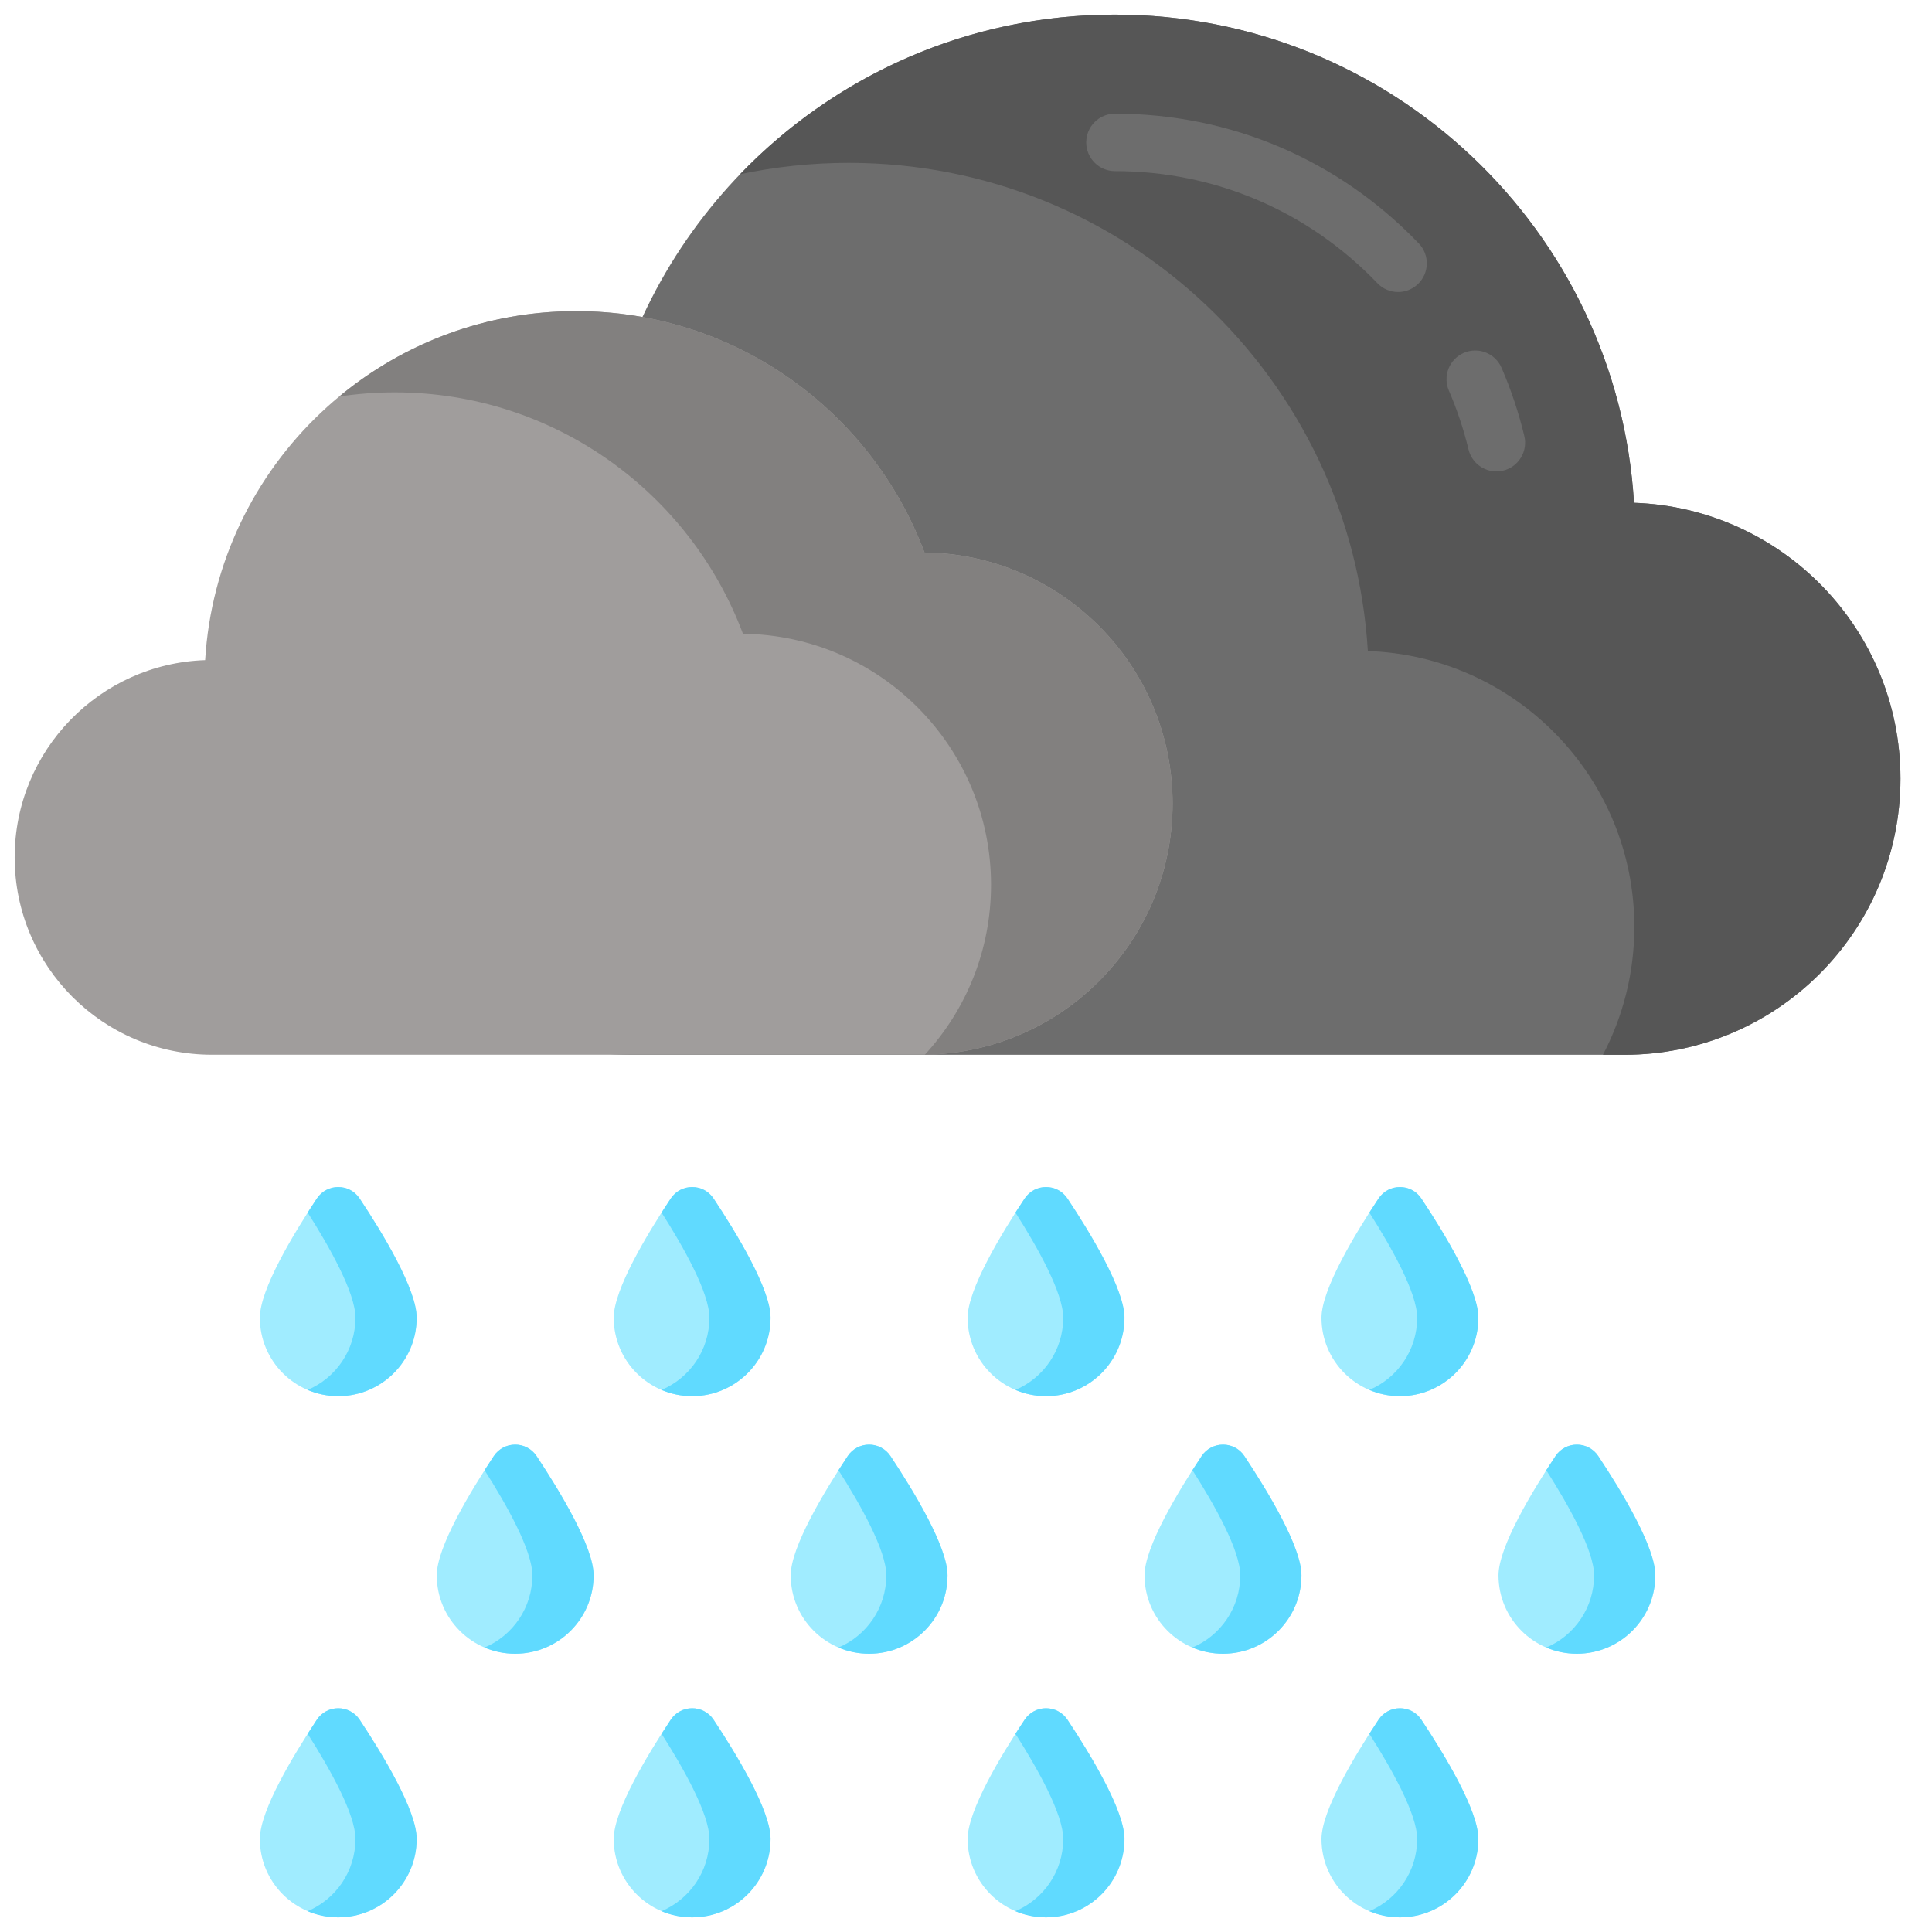 <svg width="44" height="44" viewBox="0 0 44 44" fill="none" xmlns="http://www.w3.org/2000/svg">
<path d="M37.212 11.451C36.837 5.248 31.689 0.333 25.391 0.333C20.312 0.333 15.981 3.53 14.297 8.022C9.924 8.075 6.395 11.634 6.395 16.02C6.395 20.439 9.977 24.022 14.396 24.022H36.993C40.466 24.022 43.281 21.206 43.281 17.734C43.281 14.334 40.583 11.567 37.212 11.451Z" fill="#6D6D6D"/>
<path d="M43.282 17.733C43.282 21.206 40.466 24.022 36.994 24.022H36.506C36.962 23.151 37.221 22.16 37.221 21.11C37.221 17.711 34.523 14.943 31.152 14.827C30.776 8.624 25.628 3.709 19.33 3.709C18.481 3.709 17.653 3.799 16.855 3.968C19.01 1.728 22.038 0.333 25.392 0.333C31.689 0.333 36.838 5.248 37.214 11.451C40.585 11.566 43.282 14.334 43.282 17.733Z" fill="#565656"/>
<path d="M34.079 10.736C33.784 10.736 33.516 10.535 33.444 10.235C33.334 9.778 33.184 9.328 32.997 8.896C32.854 8.565 33.006 8.18 33.338 8.036C33.669 7.893 34.054 8.046 34.197 8.377C34.414 8.877 34.588 9.399 34.715 9.929C34.8 10.28 34.584 10.634 34.233 10.718C34.181 10.73 34.13 10.736 34.079 10.736Z" fill="#6D6D6D"/>
<path d="M31.841 6.651C31.669 6.651 31.497 6.583 31.369 6.449C29.789 4.803 27.666 3.897 25.392 3.897C25.031 3.897 24.738 3.604 24.738 3.243C24.738 2.881 25.031 2.589 25.392 2.589C28.026 2.589 30.483 3.638 32.312 5.544C32.563 5.804 32.554 6.218 32.294 6.468C32.166 6.59 32.004 6.651 31.841 6.651Z" fill="#6D6D6D"/>
<path d="M4.672 15.034C4.941 10.6 8.621 7.086 13.124 7.086C16.755 7.086 19.851 9.372 21.054 12.583C24.181 12.62 26.705 15.166 26.705 18.301C26.705 21.46 24.143 24.021 20.984 24.021C19.662 24.021 6.188 24.021 4.829 24.021C2.347 24.021 0.334 22.009 0.334 19.526C0.334 17.096 2.262 15.117 4.672 15.034Z" fill="#A09D9C"/>
<path d="M26.705 18.301C26.705 21.433 24.186 23.977 21.063 24.02C22 23.001 22.57 21.643 22.57 20.151C22.57 17.016 20.048 14.471 16.92 14.433C15.717 11.223 12.62 8.936 8.989 8.936C8.56 8.936 8.139 8.969 7.727 9.03C9.191 7.816 11.072 7.086 13.123 7.086C16.755 7.086 19.851 9.371 21.054 12.583C24.182 12.621 26.705 15.165 26.705 18.301Z" fill="#82807F"/>
<path d="M9.49 30.011C9.49 30.997 8.691 31.797 7.704 31.797C6.718 31.797 5.918 30.997 5.918 30.011C5.918 29.363 6.687 28.093 7.216 27.296C7.448 26.946 7.96 26.946 8.192 27.296C8.721 28.093 9.49 29.363 9.49 30.011Z" fill="#A0ECFF"/>
<path d="M9.489 30.011C9.489 30.997 8.69 31.797 7.703 31.797C7.456 31.797 7.22 31.746 7.006 31.655C7.646 31.384 8.095 30.75 8.095 30.011C8.095 29.445 7.507 28.402 7.007 27.616C7.078 27.504 7.148 27.397 7.214 27.297C7.446 26.947 7.959 26.946 8.191 27.296C8.72 28.093 9.489 29.363 9.489 30.011Z" fill="#60DAFF"/>
<path d="M17.549 30.011C17.549 30.997 16.749 31.797 15.763 31.797C14.776 31.797 13.977 30.997 13.977 30.011C13.977 29.363 14.746 28.093 15.274 27.296C15.507 26.946 16.019 26.946 16.251 27.296C16.78 28.093 17.549 29.363 17.549 30.011Z" fill="#A0ECFF"/>
<path d="M17.549 30.011C17.549 30.997 16.75 31.797 15.764 31.797C15.516 31.797 15.281 31.746 15.066 31.655C15.707 31.384 16.156 30.75 16.156 30.011C16.156 29.445 15.568 28.402 15.067 27.616C15.139 27.504 15.209 27.397 15.275 27.297C15.507 26.947 16.02 26.946 16.252 27.296C16.781 28.093 17.549 29.363 17.549 30.011Z" fill="#60DAFF"/>
<path d="M25.61 30.011C25.61 30.997 24.81 31.797 23.823 31.797C22.837 31.797 22.037 30.997 22.037 30.011C22.037 29.363 22.806 28.093 23.335 27.296C23.567 26.946 24.08 26.946 24.311 27.296C24.841 28.093 25.61 29.363 25.61 30.011Z" fill="#A0ECFF"/>
<path d="M25.608 30.011C25.608 30.997 24.809 31.797 23.822 31.797C23.575 31.797 23.34 31.746 23.125 31.655C23.765 31.384 24.214 30.75 24.214 30.011C24.214 29.445 23.627 28.402 23.126 27.616C23.197 27.504 23.267 27.397 23.334 27.297C23.565 26.947 24.078 26.946 24.311 27.296C24.839 28.093 25.608 29.363 25.608 30.011Z" fill="#60DAFF"/>
<path d="M33.668 30.011C33.668 30.997 32.868 31.797 31.882 31.797C30.895 31.797 30.096 30.997 30.096 30.011C30.096 29.363 30.865 28.093 31.394 27.296C31.626 26.946 32.139 26.946 32.37 27.296C32.899 28.093 33.668 29.363 33.668 30.011Z" fill="#A0ECFF"/>
<path d="M33.669 30.011C33.669 30.997 32.87 31.797 31.883 31.797C31.636 31.797 31.4 31.746 31.186 31.655C31.826 31.384 32.275 30.75 32.275 30.011C32.275 29.445 31.687 28.402 31.186 27.616C31.258 27.504 31.328 27.397 31.394 27.297C31.626 26.947 32.139 26.946 32.371 27.296C32.9 28.093 33.669 29.363 33.669 30.011Z" fill="#60DAFF"/>
<path d="M9.49 41.881C9.49 42.867 8.691 43.667 7.704 43.667C6.718 43.667 5.918 42.867 5.918 41.881C5.918 41.233 6.687 39.963 7.216 39.166C7.448 38.816 7.96 38.816 8.192 39.166C8.721 39.963 9.49 41.233 9.49 41.881Z" fill="#A0ECFF"/>
<path d="M9.489 41.881C9.489 42.867 8.69 43.667 7.703 43.667C7.456 43.667 7.22 43.617 7.006 43.526C7.646 43.255 8.095 42.62 8.095 41.881C8.095 41.315 7.507 40.273 7.007 39.487C7.078 39.374 7.148 39.267 7.214 39.167C7.446 38.817 7.959 38.816 8.191 39.166C8.72 39.963 9.489 41.233 9.489 41.881Z" fill="#60DAFF"/>
<path d="M17.549 41.881C17.549 42.867 16.749 43.667 15.763 43.667C14.776 43.667 13.977 42.867 13.977 41.881C13.977 41.233 14.746 39.963 15.274 39.166C15.507 38.816 16.019 38.816 16.251 39.166C16.78 39.963 17.549 41.233 17.549 41.881Z" fill="#A0ECFF"/>
<path d="M17.549 41.881C17.549 42.867 16.75 43.667 15.764 43.667C15.516 43.667 15.281 43.617 15.066 43.526C15.707 43.255 16.156 42.62 16.156 41.881C16.156 41.315 15.568 40.273 15.067 39.487C15.139 39.374 15.209 39.267 15.275 39.167C15.507 38.817 16.02 38.816 16.252 39.166C16.781 39.963 17.549 41.233 17.549 41.881Z" fill="#60DAFF"/>
<path d="M25.61 41.881C25.61 42.867 24.81 43.667 23.823 43.667C22.837 43.667 22.037 42.867 22.037 41.881C22.037 41.233 22.806 39.963 23.335 39.166C23.567 38.816 24.08 38.816 24.311 39.166C24.841 39.963 25.61 41.233 25.61 41.881Z" fill="#A0ECFF"/>
<path d="M25.608 41.881C25.608 42.867 24.809 43.667 23.822 43.667C23.575 43.667 23.34 43.617 23.125 43.526C23.765 43.255 24.214 42.62 24.214 41.881C24.214 41.315 23.627 40.273 23.126 39.487C23.197 39.374 23.267 39.267 23.334 39.167C23.565 38.817 24.078 38.816 24.311 39.166C24.839 39.963 25.608 41.233 25.608 41.881Z" fill="#60DAFF"/>
<path d="M33.668 41.881C33.668 42.867 32.868 43.667 31.882 43.667C30.895 43.667 30.096 42.867 30.096 41.881C30.096 41.233 30.865 39.963 31.394 39.166C31.626 38.816 32.139 38.816 32.37 39.166C32.899 39.963 33.668 41.233 33.668 41.881Z" fill="#A0ECFF"/>
<path d="M33.669 41.881C33.669 42.867 32.87 43.667 31.883 43.667C31.636 43.667 31.4 43.617 31.186 43.526C31.826 43.255 32.275 42.62 32.275 41.881C32.275 41.315 31.687 40.273 31.186 39.487C31.258 39.374 31.328 39.267 31.394 39.167C31.626 38.817 32.139 38.816 32.371 39.166C32.9 39.963 33.669 41.233 33.669 41.881Z" fill="#60DAFF"/>
<path d="M13.52 35.877C13.52 36.864 12.72 37.663 11.733 37.663C10.747 37.663 9.947 36.864 9.947 35.877C9.947 35.23 10.717 33.959 11.245 33.162C11.477 32.813 11.99 32.813 12.222 33.162C12.75 33.959 13.52 35.23 13.52 35.877Z" fill="#A0ECFF"/>
<path d="M13.519 35.877C13.519 36.863 12.719 37.663 11.732 37.663C11.485 37.663 11.25 37.613 11.035 37.522C11.676 37.251 12.124 36.616 12.124 35.877C12.124 35.311 11.537 34.269 11.036 33.483C11.108 33.37 11.178 33.263 11.244 33.163C11.476 32.813 11.989 32.812 12.221 33.162C12.749 33.959 13.519 35.229 13.519 35.877Z" fill="#60DAFF"/>
<path d="M21.58 35.877C21.58 36.864 20.781 37.663 19.794 37.663C18.808 37.663 18.008 36.864 18.008 35.877C18.008 35.23 18.777 33.959 19.306 33.162C19.538 32.813 20.05 32.813 20.282 33.162C20.811 33.959 21.58 35.23 21.58 35.877Z" fill="#A0ECFF"/>
<path d="M21.579 35.877C21.579 36.863 20.78 37.663 19.793 37.663C19.546 37.663 19.31 37.613 19.096 37.522C19.736 37.251 20.185 36.616 20.185 35.877C20.185 35.311 19.598 34.269 19.096 33.483C19.168 33.37 19.238 33.263 19.304 33.163C19.536 32.813 20.049 32.812 20.281 33.162C20.81 33.959 21.579 35.229 21.579 35.877Z" fill="#60DAFF"/>
<path d="M29.639 35.877C29.639 36.864 28.839 37.663 27.853 37.663C26.866 37.663 26.066 36.864 26.066 35.877C26.066 35.23 26.836 33.959 27.364 33.162C27.596 32.813 28.109 32.813 28.341 33.162C28.87 33.959 29.639 35.23 29.639 35.877Z" fill="#A0ECFF"/>
<path d="M29.64 35.877C29.64 36.863 28.84 37.663 27.854 37.663C27.607 37.663 27.371 37.613 27.156 37.522C27.797 37.251 28.246 36.616 28.246 35.877C28.246 35.311 27.658 34.269 27.157 33.483C27.229 33.37 27.299 33.263 27.365 33.163C27.597 32.813 28.11 32.812 28.342 33.162C28.87 33.959 29.64 35.229 29.64 35.877Z" fill="#60DAFF"/>
<path d="M37.699 35.877C37.699 36.864 36.9 37.663 35.913 37.663C34.927 37.663 34.127 36.864 34.127 35.877C34.127 35.23 34.896 33.959 35.425 33.162C35.657 32.813 36.169 32.813 36.401 33.162C36.93 33.959 37.699 35.23 37.699 35.877Z" fill="#A0ECFF"/>
<path d="M37.698 35.877C37.698 36.863 36.899 37.663 35.912 37.663C35.665 37.663 35.429 37.613 35.215 37.522C35.855 37.251 36.304 36.616 36.304 35.877C36.304 35.311 35.716 34.269 35.215 33.483C35.287 33.37 35.357 33.263 35.423 33.163C35.655 32.813 36.168 32.812 36.4 33.162C36.929 33.959 37.698 35.229 37.698 35.877Z" fill="#60DAFF"/>
</svg>
